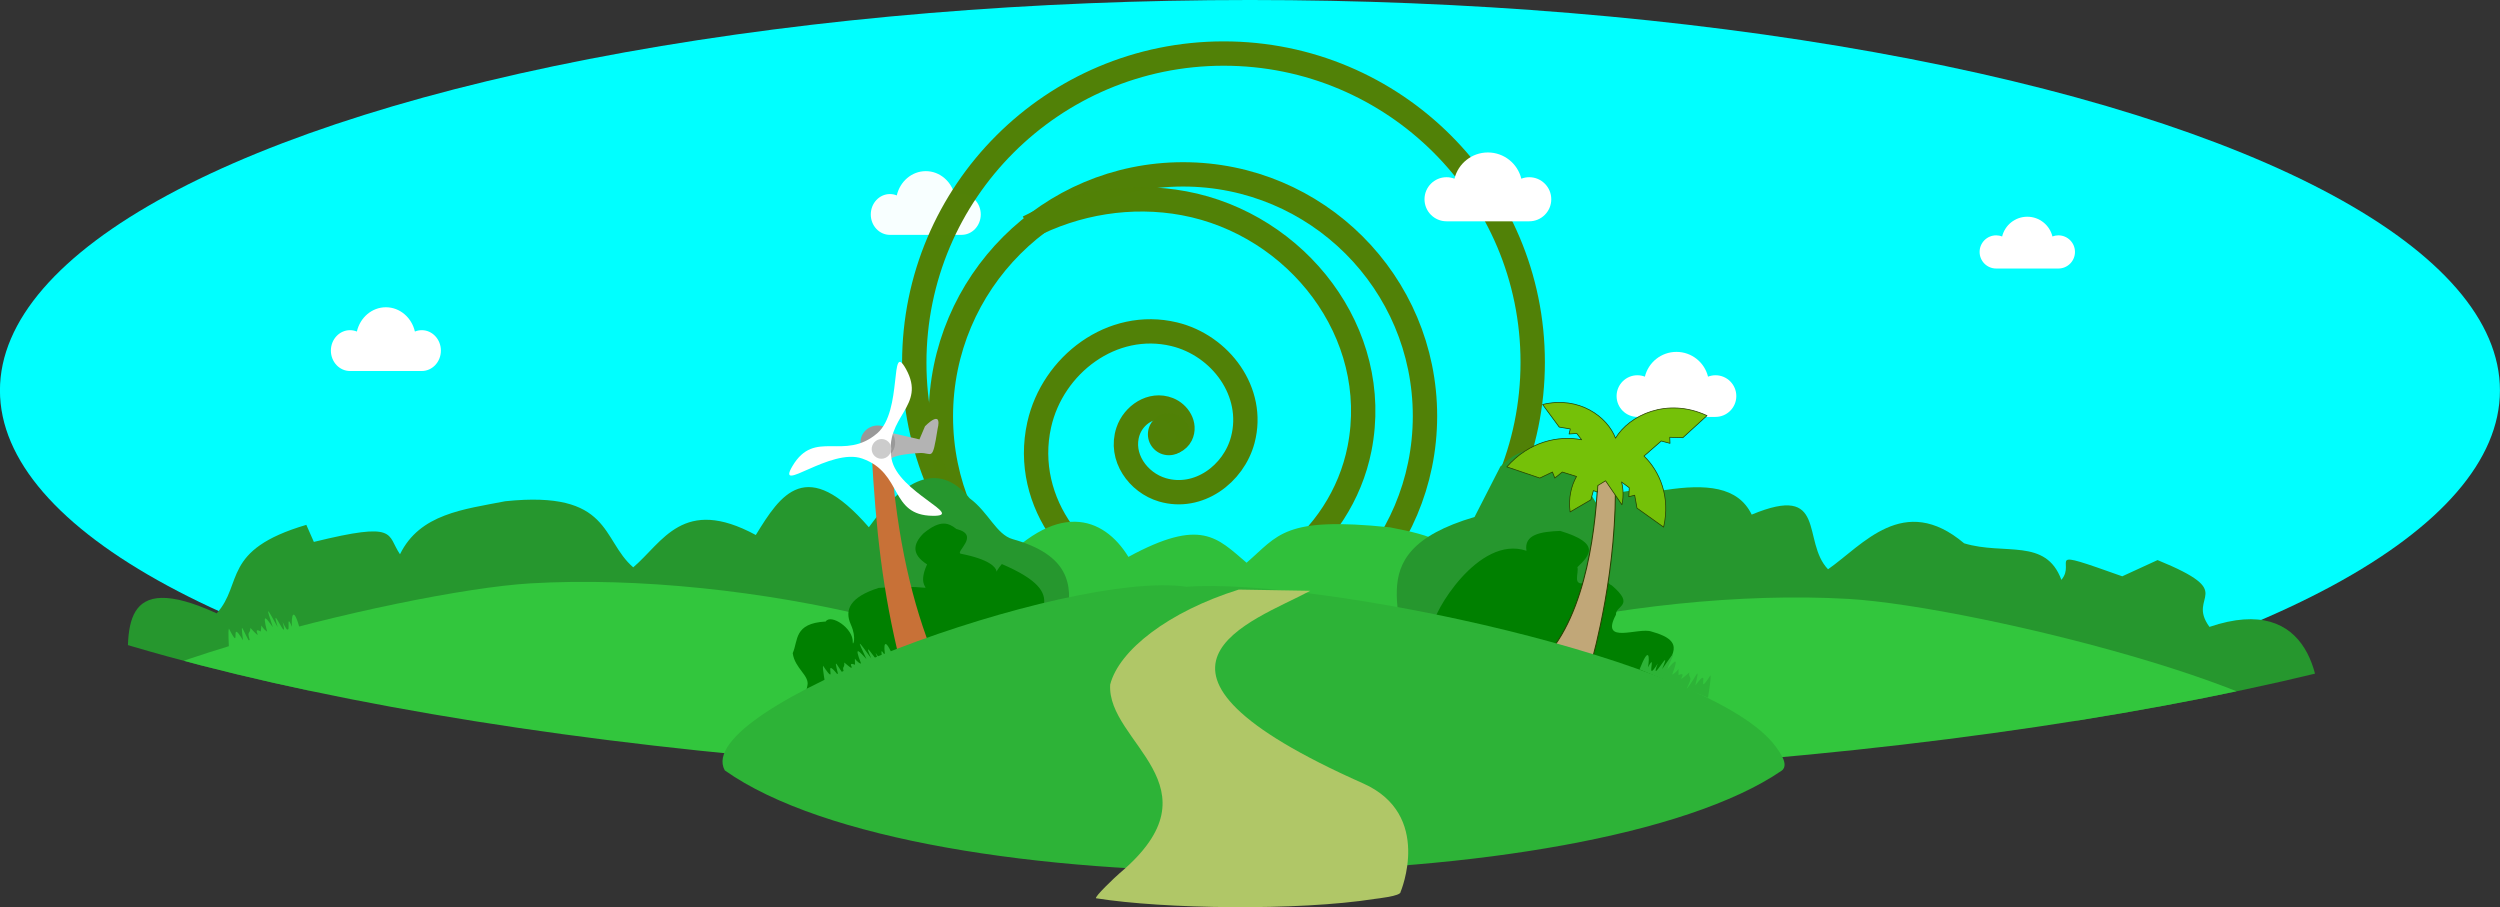 <?xml version="1.0" encoding="UTF-8" standalone="no"?>
<!-- Created with Inkscape (http://www.inkscape.org/) -->

<svg
   width="180.33mm"
   height="65.437mm"
   version="1.1"
   viewBox="0 0 180.33 65.437"
   id="svg131"
   sodipodi:docname="earthen-subscribe-top-day.svg"
   inkscape:version="1.4.1-rc (06eac75fbf, 2025-03-29)"
   xmlns:inkscape="http://www.inkscape.org/namespaces/inkscape"
   xmlns:sodipodi="http://sodipodi.sourceforge.net/DTD/sodipodi-0.dtd"
   xmlns="http://www.w3.org/2000/svg"
   xmlns:svg="http://www.w3.org/2000/svg">
  <rect x="0" y="0" width="180.33" height="65.437" fill="#333333" stroke="none"/>
  <sodipodi:namedview
     id="namedview131"
     pagecolor="#ffffff"
     bordercolor="#000000"
     borderopacity="0.25"
     inkscape:showpageshadow="2"
     inkscape:pageopacity="0.0"
     inkscape:pagecheckerboard="0"
     inkscape:deskcolor="#d1d1d1"
     inkscape:document-units="mm"
     inkscape:zoom="1.1785767"
     inkscape:cx="368.24078"
     inkscape:cy="473.87667"
     inkscape:window-width="2256"
     inkscape:window-height="1427"
     inkscape:window-x="0"
     inkscape:window-y="40"
     inkscape:window-maximized="1"
     inkscape:current-layer="g19" />
  <defs
     id="defs8">
    <linearGradient
       id="linearGradient50606"
       x1="421.46"
       x2="458.99"
       y1="81.216"
       y2="80.958"
       gradientTransform="matrix(.362 -.008 .009 .452 -122.38 55.957)"
       gradientUnits="userSpaceOnUse">
      <stop
         stop-color="#d1a448"
         offset="0"
         id="stop1" />
      <stop
         stop-color="#9b7527"
         stop-opacity=".992"
         offset="1"
         id="stop2" />
    </linearGradient>
    <linearGradient
       id="linearGradient33560"
       x1="439.64"
       x2="412.56"
       y1="53.484"
       y2="53.871"
       gradientTransform="matrix(.362 -.008 .009 .452 -123.44 56.069)"
       gradientUnits="userSpaceOnUse">
      <stop
         stop-color="#96312a"
         offset="0"
         id="stop3" />
      <stop
         stop-color="#65211c"
         stop-opacity=".996"
         offset="1"
         id="stop4" />
    </linearGradient>
    <linearGradient
       id="linearGradient33562"
       x1="419.65"
       x2="452.28"
       y1="64.964"
       y2="65.351"
       gradientTransform="matrix(.362 -.007 .009 .428 -122.85 57.356)"
       gradientUnits="userSpaceOnUse">
      <stop
         stop-color="#c33f37"
         offset="0"
         id="stop5" />
      <stop
         stop-color="#b33a33"
         stop-opacity=".98"
         offset="1"
         id="stop6" />
    </linearGradient>
    <linearGradient
       id="linearGradient15121"
       x1="367.11"
       x2="367.22"
       y1="87.487"
       y2="90.811"
       gradientUnits="userSpaceOnUse">
      <stop
         stop-color="#916f6f"
         offset="0"
         id="stop7" />
      <stop
         stop-color="#685050"
         stop-opacity=".992"
         offset="1"
         id="stop8" />
    </linearGradient>
    <clipPath
       id="clipPath14">
      <ellipse
         transform="matrix(1 .028 -.014 1 0 0)"
         cx="106.13"
         cy="91.443"
         rx="117.86"
         ry="38.66"
         fill="#0ff"
         stroke-width=".322"
         id="ellipse8" />
    </clipPath>
  </defs>
  <g
     transform="translate(-13.279 -42.159)"
     style="mix-blend-mode:difference"
     id="g19">
    <ellipse
       cx="103.44"
       cy="70.321"
       rx="90.165"
       ry="28.162"
       fill="#0ff"
       stroke-width=".24"
       id="ellipse9"
       style="fill:#00ffff;fill-opacity:1" />
    <g
       transform="matrix(.929 -.021 .013 .728 6.796 3.709)"
       clip-path="url(#clipPath14)"
       fill="#32c63d"
       opacity=".861"
       id="g14"
       style="opacity:1">
      <path
         d="m80.205 119.5c0.783-2.441 0.814-1.175 0.656-0.19 0.78-1.756-0.323 1.803 0.762-0.354-0.751 2.427 1.272-2.153 0.332 0.564 1.046-1.826 1.165-2.081 0.377 0.052 0.445-0.571 1.068-1.639 0.396 0.517 0.642-0.431 0.478-0.979 0.494 0.055 0.883-0.466-0.516 1.208 0.834-0.225-0.08 0.76 0.385 0.107-0.258 1.684 0.82-1.218 1.152-2.635 0.71-0.383 1.361-2.249-0.091 1.458 1.195-0.986 0.055 0.325-0.147 1.538-0.222 2.224"
         fill="#32c63d"
         stroke-opacity="0"
         id="path9" />
      <path
         d="m 80.605,74.366 c -0.188,-0.005 -0.368,0.039 -0.534,0.121 -0.228,-1.386 -1.128,-2.437 -2.218,-2.468 -1.09,-0.031 -2.018,0.967 -2.285,2.34 -0.164,-0.091 -0.343,-0.146 -0.531,-0.151 -0.82,-0.023 -1.497,0.863 -1.513,1.979 -0.016,1.116 0.636,2.04 1.456,2.063 0.257,0.007 1.543,0.044 2.784,0.079 1.24,0.035 2.526,0.072 2.783,0.079 0.82,0.023 1.497,-0.862 1.513,-1.979 0.016,-1.116 -0.637,-2.04 -1.456,-2.063 z"
         stroke-width="0.029"
         id="path2"
         style="opacity:0.97;mix-blend-mode:normal;fill:#ffffff" />
      <g
         id="g1"
         style="display:inline;stroke:#528106;stroke-width:1.899;stroke-miterlimit:4;stroke-dasharray:none;stroke-opacity:0.996"
         transform="matrix(-0.996,-0.028,-0.018,1.27,243.717,7.378)">
        <g
           id="g2255"
           transform="matrix(0.981,0,0,0.981,2.741,1.281)"
           style="display:inline;stroke:#528106;stroke-width:1.935;stroke-miterlimit:4;stroke-dasharray:none;stroke-opacity:0.996">
          <circle
             style="fill:none;stroke:#528106;stroke-width:1.935;stroke-miterlimit:4;stroke-dasharray:none;stroke-opacity:0.996"
             id="circle2249"
             cx="145.526"
             cy="73.795"
             r="19.228" />
          <path
             sodipodi:type="spiral"
             style="fill:none;fill-rule:evenodd;stroke:#528106;stroke-width:7.313;stroke-miterlimit:4;stroke-dasharray:none;stroke-opacity:0.996"
             id="path2251"
             sodipodi:cx="221.35513"
             sodipodi:cy="282.80667"
             sodipodi:expansion="2.1400001"
             sodipodi:revolution="3.1941473"
             sodipodi:radius="74.808487"
             sodipodi:argument="-17.566807"
             sodipodi:t0="0.106"
             transform="matrix(-0.249,0.089,-0.089,-0.249,227.107,125.939)"
             d="m 220.763,282.644 c -0.448,-0.782 0.435,-1.59 1.124,-1.77 1.883,-0.493 3.392,1.38 3.591,3.067 0.407,3.454 -2.94,5.961 -6.105,6.071 -5.521,0.192 -9.332,-5.15 -9.232,-10.291 0.157,-8.1 8.035,-13.531 15.667,-13.093 11.207,0.643 18.579,11.615 17.668,22.265 -1.271,14.853 -15.906,24.496 -30.115,22.971 -19.05,-2.044 -31.297,-20.925 -29.016,-39.242 2.965,-23.806 26.684,-38.998 49.669,-35.813 29.129,4.036 47.612,33.196 43.373,61.415 -5.262,35.028 -40.472,57.151 -74.499,51.705 -15.924,-2.548 -30.663,-10.677 -41.58,-22.508" />
        </g>
        <circle
           style="fill:none;stroke:#528106;stroke-width:1.899;stroke-miterlimit:4;stroke-dasharray:none;stroke-opacity:0.996"
           id="circle4495"
           cx="142.342"
           cy="69.487"
           r="24.096" />
        <circle
           style="opacity:1;fill:#518106;fill-opacity:0.996;stroke:none;stroke-width:0.824"
           id="path1-7"
           cx="-146.596"
           cy="75.079"
           r="1.635"
           transform="scale(-1,1)" />
      </g>
      <path
         d="m 139.777,128.955 c 0.205,-5.414 0.903,-11.433 -6.735,-7.22 -2.044,-3.004 -0.253,-6.289 -6.836,-8.959 l -0.608,1.674 c -6.556,-2.246 -4.401,-2.392 -5.486,-0.456 -1.484,-4.057 -3.521,-4.765 -6.729,-5.658 -8.246,-1.332 -8.65,0.527 -11.175,3.185 -2.263,-2.555 -3.463,-4.589 -9.163,-0.844 -1.881,-4.082 -5.54,-5.891 -10.502,1.115 -2.995,-5.515 -5.575,-6.375 -7.785,-3.083 l -6.874,21.373 z"
         fill="#26972e"
         stroke-width="0.322"
         id="path1"
         sodipodi:nodetypes="cccccccccccc"
         style="fill:#30c03b;fill-opacity:1" />
      <path
         d="m 15.274,121.06 c -0.055,-5.422 -0.584,-11.475 6.931,-6.832 2.126,-2.885 0.428,-6.27 7.079,-8.564 l 0.561,1.707 c 6.613,-1.872 5.638,-0.581 6.669,1.415 1.596,-3.97 5.014,-4.304 8.244,-5.015 8.277,-0.863 7.39,4.034 9.84,6.833 2.333,-2.424 3.966,-6.993 9.558,-2.928 1.993,-3.972 4.021,-7.799 8.785,-0.517 3.146,-5.34 5.748,-6.053 7.865,-2.639 1.442,1.418 2.025,3.655 3.279,4.141 8.657,3.354 1.279,11.659 2.995,17.605 z"
         fill="#26972e"
         stroke-width="0.322"
         id="path10"
         sodipodi:nodetypes="ccccccccccscc" />
      <path
         d="m9.068 127.45c-2.636-6.32 27.569-15.03 37.542-15.489 16.721-0.762 39.3 6.662 44.083 15.534 0.3 0.556 0.169 0.313 0.385 0.783 0.286 0.622 0.38 1.277-0.005 1.581-14.96 12.445-66.933 11.824-82.006-2.41z"
         fill="#32c63d"
         id="path11" />
      <path
         d="m28.658 116.04c-0.509-2.559-0.678-1.312-0.629-0.308-0.581-1.88 0.124 1.843-0.716-0.49 0.48 2.539-1.025-2.363-0.391 0.497-0.838-1.998-0.927-2.273-0.379-0.017-0.379-0.646-0.879-1.817-0.448 0.439-0.589-0.543-0.367-1.056-0.495-0.036-0.824-0.622 0.38 1.29-0.802-0.375-0.004 0.767-0.393 0.035 0.073 1.714-0.679-1.355-0.854-2.819-0.661-0.508-1.103-2.475-0.069 1.46-1.076-1.194-0.09 0.312-0.022 1.549-0.022 2.242"
         fill="#32c63d"
         stroke-opacity="0"
         id="path12" />
      <path
         d="m 185.13,131.15 c 0.637,-5.357 -0.34,-14.314 -8.278,-11.119 -1.794,-3.252 2.402,-3.222 -3.936,-6.733 l -2.763,1.528 c -6.345,-3.085 -3.494,-1.569 -4.729,0.215 -1.153,-4.227 -4.376,-2.532 -7.497,-3.837 -4.628,-5.196 -7.874,-0.048 -10.6,2.267 -2.049,-2.835 0.123,-8.568 -5.849,-5.585 -1.02,-2.839 -3.526,-3.15 -6.672,-2.63 -1.623,0.268 -3.396,-0.764 -5.267,1.387 -2.54,-5.873 -5.039,-7.063 -7.502,-4.078 l -2.072,4.935 c -9.88,3.418 -4.318,10.282 -6.477,15.423 z"
         fill="#26972e"
         stroke-width="0.322"
         id="path13"
         sodipodi:nodetypes="ccccccccsccccc" />
      <path
         d="m185.95 134.06c2.81-6.166-27.129-16.584-37.082-17.608-16.687-1.711-39.454 4.425-44.481 13.02-0.315 0.538-0.177 0.303-0.407 0.761-0.303 0.605-0.415 1.255-0.039 1.581 14.602 13.284 66.552 15.615 82.008 2.247z"
         fill="#32c63d"
         id="path14" />
    </g>
    <g
       transform="matrix(.091 0 0 .091 -30.683 344.62)"
       fill="#fff"
       id="g18">
      <path
         d="m 817.414,-3062.034 c -1.92,6e-4 -3.748,0.4 -5.439,1.091 -2.53,-11.047 -11.863,-19.251 -22.999,-19.251 -11.139,-10e-5 -20.473,8.204 -23,19.25 -1.69,-0.692 -3.522,-1.09 -5.44,-1.09 -8.376,0 -15.166,7.248 -15.166,16.184 0,8.938 6.79,16.184 15.166,16.183 2.628,1e-4 15.769,1e-4 28.441,1e-4 12.67,10e-5 25.808,10e-5 28.437,-1e-4 8.376,1e-4 15.166,-7.245 15.166,-16.184 -8e-5,-8.935 -6.79,-16.184 -15.166,-16.184 z"
         stroke-width="0.262"
         id="path15" />
      <path
         d="m1842.9-3026.3c-2.09 0-4.079 0.407-5.918 1.113-2.752-11.267-12.908-19.636-25.026-19.636-12.121 2e-4 -22.278 8.369-25.027 19.636-1.838-0.705-3.833-1.112-5.92-1.112-9.115-1e-4 -16.503 7.394-16.503 16.508-1e-4 9.117 7.388 16.507 16.503 16.507 2.86 3e-4 17.158 0 30.947 1e-4 13.786-1e-4 28.083-1e-4 30.944-1e-4 9.114 0 16.502-7.39 16.502-16.507 0-9.114-7.389-16.507-16.502-16.508z"
         stroke-width=".276"
         id="path16" />
      <path
         d="m2114.7-3137.2c-1.665-6e-4 -3.249 0.324-4.715 0.886-2.192-8.975-10.282-15.642-19.934-15.642-9.655 1e-4 -17.746 6.667-19.936 15.642-1.464-0.562-3.053-0.886-4.715-0.886-7.261 2e-4 -13.146 5.89-13.146 13.15-2e-4 7.262 5.885 13.149 13.146 13.149 2.278 0 13.668-4e-4 24.652 0h24.649c7.26 0 13.146-5.887 13.146-13.149 0-7.26-5.886-13.149-13.145-13.15z"
         stroke-width=".22"
         id="path17" />
      <path
         d="m 1695.253,-3183.284 c -2.212,-7e-4 -4.319,0.431 -6.267,1.178 -2.914,-11.93 -13.668,-20.792 -26.497,-20.792 -12.834,2e-4 -23.589,8.861 -26.5,20.792 -1.946,-0.747 -4.058,-1.178 -6.268,-1.178 -9.651,3e-4 -17.474,7.829 -17.474,17.479 -3e-4,9.653 7.823,17.477 17.474,17.477 3.028,0 18.169,-5e-4 32.768,0 h 32.764 c 9.65,0 17.473,-7.825 17.473,-17.477 0,-9.65 -7.824,-17.479 -17.473,-17.479 z"
         stroke-width="0.293"
         id="path18" />
    </g>
  </g>
  <g
     transform="translate(46.581 -16.875)"
     id="g40">
    <path
       d="m 13.781,67.223 c -1.504,1.566 -3.24,3.801 -2.122,-0.891 0.173,-0.726 -0.917,-1.247 -1.059,-2.344 0.408,-0.92 0.063,-2.152 2.379,-2.282 0.358,-0.58 2.016,0.492 1.952,1.51 -0.017,0.272 0.31,-0.29 -0.142,-1.298 -0.473,-1.056 -0.063,-1.976 2.012,-2.637 5.533,-0.362 2.309,0.877 3.49,-1.696 -1.133,-0.722 -1.021,-1.472 -0.258,-2.237 1.263,-1.05 1.843,-0.727 2.378,-0.313 1.77,0.431 -0.16,1.688 0.321,1.783 4.147,0.822 1.707,2.224 2.951,0.743 5.289,2.263 2.07,3.631 2.276,5.359"
       fill="#008000"
       id="path19"
       sodipodi:nodetypes="cscccsccccccc" />
    <path
       d="m 56.788,62.023 c -0.07,-0.852 3.264,-6.596 6.738,-5.42 -0.191,-1.181 1.021,-1.377 2.432,-1.433 2.962,0.894 2.144,1.754 1.243,2.613 0.123,0.419 -0.372,1.333 0.5,1.15 1.38,-1.787 1.379,-0.035 1.981,0.169 1.725,1.471 0.257,1.437 0.299,2.115 -1.183,2.214 1.643,0.873 2.571,1.215 2.714,0.739 1.16,1.829 1.095,2.796 l -1,2.804 -12.047,-3.563"
       fill="#008000"
       id="path20"
       sodipodi:nodetypes="ccccccccccc" />
    <g
       transform="matrix(3.192 -.443 .398 2.923 -717.68 -305.61)"
       fill="#d4aa00"
       stroke="#000"
       stroke-width=".035"
       id="g27">
      <g
         transform="matrix(.831 0 0 .831 35.401 27.148)"
         fill="#d4aa00"
         stroke="none"
         id="g26">
        <path
           d="m211.08 158.21c-0.212-2.152-0.168-3.93 2e-3 -6.267l0.509 0.135c-0.16 2.537 0.043 4.553 0.405 6.078"
           fill="#c87137"
           id="path21" />
        <g
           transform="matrix(-.845 -.261 -.215 .845 422.89 79.744)"
           id="g25">
          <path
             d="m211.99 150.27-1.157 0.113-0.115-0.461s-0.46-0.689-0.394 0.033c0.023 1.153 0.06 0.798 0.443 0.88 0.972 0.208 0.879 0.397 0.879 0.397"
             fill="#b3b3b3"
             id="path22" />
          <ellipse
             transform="matrix(.999 .042 -.033 .999 0 0)"
             cx="216.98"
             cy="141.71"
             rx=".533"
             ry=".573"
             fill="#999"
             stroke-width=".056"
             id="ellipse22" />
          <g
             transform="matrix(-.438 -.983 .824 -.433 180.68 424.6)"
             id="g24">
            <g
               transform="matrix(-.353 -1.023 -.856 .353 415.81 314.7)"
               fill="#f9f9f9"
               id="g23">
              <path
                 transform="matrix(.098 .015 -.013 .107 208.55 129.55)"
                 d="m44.165 168.43c13.548-0.328 9.648 12.892 22.578 16.952 9.994 3.139 26.623-12.271 21.607-3.074-6.49 11.897-15.989 1.91-25.97 11.077-7.715 7.086-2.685 29.192-8.141 20.249-7.058-11.569 6.34-14.801 3.392-28.029-2.279-10.225-23.938-16.921-13.466-17.175z"
                 fill="#fff"
                 id="path23" />
            </g>
            <ellipse
               transform="matrix(.999 .042 -.033 .999 0 0)"
               cx="216.98"
               cy="141.71"
               rx=".304"
               ry=".327"
               fill="#ccc"
               stroke-width=".032"
               id="ellipse23" />
            <ellipse
               transform="matrix(-.989 -.15 -.124 .992 0 0)"
               cx="-229.23"
               cy="117.28"
               rx="2.987"
               ry="3.25"
               fill="none"
               id="ellipse24" />
          </g>
        </g>
      </g>
    </g>
    <g
       transform="matrix(.265 0 0 .265 -731.87 -510.27)"
       id="g30">
      <g
         transform="translate(-352.25 60.347)"
         id="g29">
        <g
           transform="matrix(.455 0 0 .455 1907.3 1127.6)"
           stroke="#283f00"
           stroke-linecap="round"
           stroke-linejoin="round"
           stroke-miterlimit="10"
           id="g28">
          <path
             d="m3221.8 2045.5c-0.95 27.558-6.219 82.753-32.69 109.84 0 0 3.528 1.564 15.013 1.564 7.918 0 14.338-0.818 14.338-1.827 0-0.215 15.526-54.023 13.6-110.85l-10.261 1.273z"
             fill="#c1a778"
             stroke-width=".618"
             id="path27" />
          <path
             d="m3235.9 2049.4 4.601 3.442-0.296 5.378 3.524-0.901 1.388 7.71 15.934 11.378c4.142-18.149-2.293-33.317-11.741-42.512l10.342-9.026 5.205 1.405-0.157-3.63 7.838 0.257 14.458-13.208c-23.962-11.125-46.516-0.207-54.737 13.508-4.795-12.78-21.796-25.452-43.593-20.158l9.938 13.511 6.619 1.1-0.732 3.022 4.599-0.308 2.904 3.762c-13.957-2.694-31.429 1.084-44.768 16.224l19.778 6.691 7.531-3.603 1.419 3.603 4.467-3.603 8.511 2.67c-3.216 5.733-4.93 12.928-3.835 21.205l12.398-7.23 1.534-5.535 2.504 0.896 0.159-3.946 4.62-2.828 9.786 14.358s1.667-6.554-0.197-13.633z"
             fill="#75c108"
             stroke-width=".445"
             id="path28" />
        </g>
      </g>
    </g>
    <g
       transform="matrix(.109 0 0 .109 -252.95 -161.51)"
       id="g39">
      <g
         transform="translate(-352.25 60.347)"
         id="g38">
        <g
           transform="matrix(.13 0 0 .13 2156.3 1790.8)"
           id="g37">
          <path
             d="m4964.9 2184.7c0 12.865-10.43 23.293-23.294 23.293h-166.32c-12.864 0-23.293-10.429-23.293-23.293 0-12.865 10.429-23.293 23.293-23.293h166.32c12.864-1e-3 23.294 10.428 23.294 23.293z"
             fill="#38200e"
             opacity=".2"
             id="path30" />
          <g
             stroke="#283f00"
             stroke-linecap="round"
             stroke-linejoin="round"
             stroke-miterlimit="10"
             stroke-width="4.298"
             id="g36">
            <path
               d="m4863.5 2174.7v-31.525c0-1.928 1.562-3.493 3.501-3.493 1.928 0 3.486 1.565 3.486 3.493v30.983c41.307 0.472 40.213 9.235 40.213 9.235h-53.613c-0.541-5.616 3.346-7.826 6.413-8.693z"
               fill="#ffde55"
               id="path31" />
            <path
               d="m4847.2 2180.7v-31.53c0-1.928 1.559-3.494 3.486-3.494 1.939 0 3.5 1.566 3.5 3.494v30.983c41.308 0.472 40.213 9.235 40.213 9.235h-53.624c-0.532-5.617 3.358-7.821 6.425-8.688z"
               fill="#ffde55"
               id="path32" />
            <path
               d="m4792.5 2130.8c-0.064-0.455 74.498-73.248 99.785-73.248 25.273 0 45.777 20.501 45.777 45.786s-20.504 45.786-45.777 45.786c-21.063 0-76.32 3.857-94.206-9.457-27.938 50.054-53.277 17.479-53.277 17.479z"
               fill="#fff"
               id="path33" />
            <path
               d="m4928.7 2087.2c18.546-6.072 30.256-25.019 26.747-44.773-3.868-21.628-24.526-36.031-46.151-32.179-21.633 3.856-36.028 24.509-32.184 46.144 0.66 3.656 1.799 7.111 3.324 10.297"
               fill="#fff"
               id="path34" />
            <path
               d="m4942 2077.8c-21.202 2.194-21.624-18.449-3.651-20.469 0 0 8.05-8.764 17.149-14.869 11.481 13.818 32.543 14.939 34.655 36.768z"
               fill="#ffde55"
               id="path35" />
            <path
               d="m4919.7 2099.5s6.986 36.644-23.314 39.557c0 0-82.766 4.653-81.596-11.077l31.234-13.405"
               fill="#fff"
               id="path36" />
          </g>
          <path
             d="m4907.5 2044.8c1.094 3.954 5.188 6.278 9.145 5.173 3.961-1.089 6.271-5.195 5.176-9.148-1.094-3.949-5.188-6.268-9.152-5.173-3.954 1.104-6.263 5.193-5.169 9.148z"
             fill="#283f00"
             id="path37" />
        </g>
      </g>
    </g>
  </g>
  <g
     transform="translate(-13.279 -42.159)"
     id="g44">
    <g
       transform="matrix(.929 -.021 .013 .728 55.479 5.136)"
       fill="#2db337"
       id="g42">
      <path
         d="m 9.068,127.45 c -2.636,-6.32 26.852,-19.121 36.097,-17.155 10.078,-0.653 40.746,8.328 45.529,17.201 0.3,0.556 0.169,0.313 0.385,0.783 0.286,0.622 0.38,1.277 -0.005,1.581 -14.96,12.445 -66.933,11.824 -82.006,-2.41 z"
         id="path40"
         sodipodi:nodetypes="ccssccc" />
      <path
         d="m22.343 116.72c-0.749-2.462-0.797-1.198-0.654-0.208-0.756-1.777 0.298 1.812-0.757-0.375 0.718 2.447-1.242-2.188-0.34 0.554-1.021-1.854-1.137-2.113-0.377 0.042-0.437-0.583-1.045-1.669-0.403 0.506-0.636-0.448-0.465-0.992-0.494 0.041-0.877-0.49 0.5 1.222-0.831-0.248 0.069 0.762-0.387 0.096 0.236 1.691-0.803-1.24-1.116-2.667-0.704-0.402-1.331-2.287 0.071 1.46-1.181-1.019-0.059 0.324 0.126 1.542 0.192 2.23"
         stroke-opacity="0"
         id="path41" />
      <path
         d="m80.205 119.5c0.783-2.441 0.814-1.175 0.656-0.19 0.78-1.756-0.323 1.803 0.762-0.354-0.751 2.427 1.272-2.153 0.332 0.564 1.046-1.826 1.165-2.081 0.377 0.052 0.445-0.571 1.068-1.639 0.396 0.517 0.642-0.431 0.478-0.979 0.494 0.055 0.883-0.466-0.516 1.208 0.834-0.225-0.08 0.76 0.385 0.107-0.258 1.684 0.82-1.218 1.152-2.635 0.71-0.383 1.361-2.249-0.091 1.458 1.195-0.986 0.055 0.325-0.147 1.538-0.222 2.224"
         stroke-opacity="0"
         id="path42" />
    </g>
    <path
       d="m 102.634,84.686 c -5.089,1.597 -8.634,4.377 -9.275,6.848 -0.265,4.203 8.148,7.322 0.683,13.609 -0.276,0.233 -1.907,1.777 -1.692,1.811 4.85,0.775 14.574,0.915 20.074,0.047 0.167,-0.026 1.918,-0.2 1.883,-0.51 0,0 2.361,-5.576 -2.708,-7.826 -18.771,-8.334 -7.913,-11.679 -3.806,-13.891"
       fill="#b0c767"
       id="path43"
       sodipodi:nodetypes="ccccccsc" />
  </g>
</svg>
